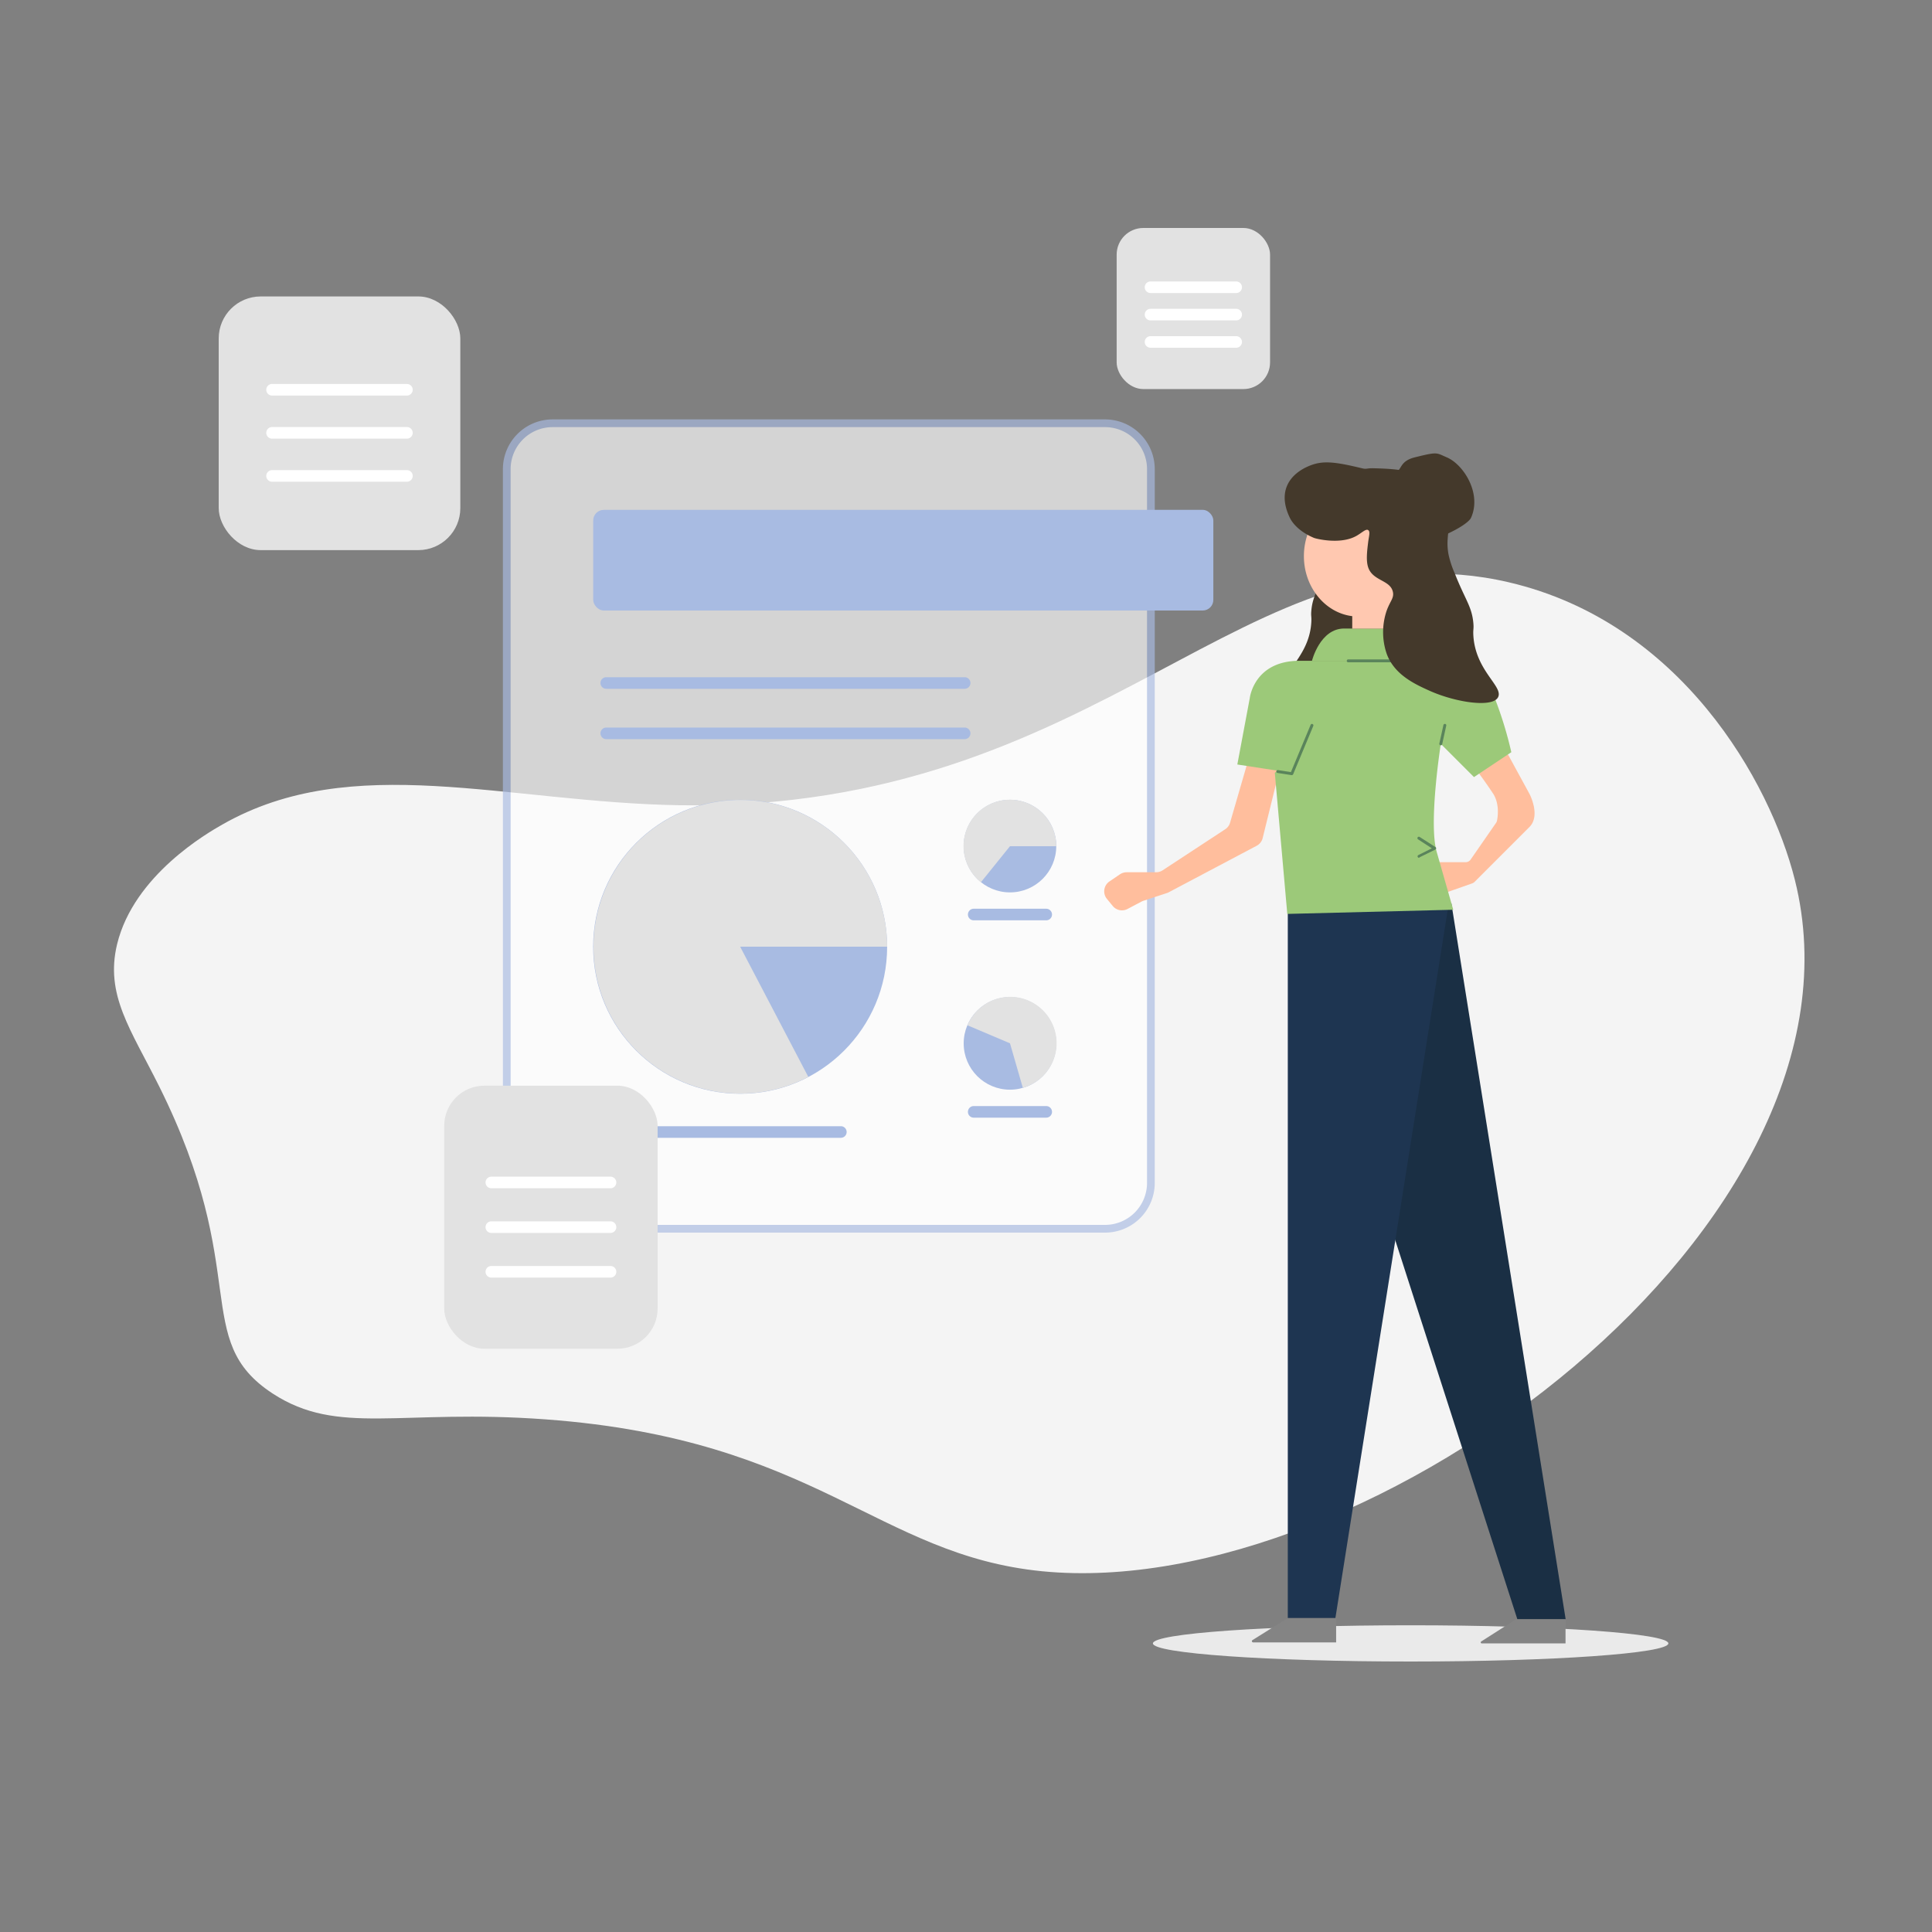 <svg id="Layer_1" data-name="Layer 1" xmlns="http://www.w3.org/2000/svg" viewBox="0 0 500 500"><rect x="0" y="0" width="500" height="500" fill="#808080" stroke="none"/><defs><style>.course-not-publish-1{fill:#f4f4f4;}.course-not-publish-1,.course-not-publish-10,.course-not-publish-11,.course-not-publish-12,.course-not-publish-13,.course-not-publish-14,.course-not-publish-15,.course-not-publish-2,.course-not-publish-3,.course-not-publish-6,.course-not-publish-7,.course-not-publish-8,.course-not-publish-9{isolation:isolate;}.course-not-publish-2{fill:#eaeaea;}.course-not-publish-3{opacity:0.66;}.course-not-publish-4{fill:#fff;}.course-not-publish-13,.course-not-publish-5{fill:#a8bbe2;}.course-not-publish-6{fill:#44392b;}.course-not-publish-7{fill:#9cc979;}.course-not-publish-8{fill:#1a2f44;}.course-not-publish-9{fill:#848484;}.course-not-publish-10{fill:#ffc8b0;}.course-not-publish-11{fill:#1e3551;}.course-not-publish-12{fill:#ffbe9d;}.course-not-publish-14,.course-not-publish-16{fill:#e2e2e2;}.course-not-publish-17{fill:#5a845b;}</style></defs><path class="course-not-publish-1" d="M41.19,281.14c-7.33-14.72-14.06-23.66-10.88-36.8,4.35-17.9,23.53-28.84,27.21-30.94,33.72-19.22,73.33-5.71,118.61-5,109.76,1.69,146.23-73.61,214.36-57.7,44.52,10.4,67.62,51.57,74,76.94,22.38,89-109.87,187.35-194.78,179-42.83-4.24-58.36-34.12-128.41-39.3-37.78-2.8-53.71,4.38-70.73-6.69C49.24,346.69,65.33,329.56,41.19,281.14Z"/><ellipse class="course-not-publish-2" cx="365.07" cy="425.31" rx="66.7" ry="4.69"/><g class="course-not-publish-3"><rect class="course-not-publish-4" x="131.11" y="109.54" width="166.74" height="208.43" rx="11.85"/><path class="course-not-publish-5" d="M286,319H143a12.87,12.87,0,0,1-12.85-12.85V121.4A12.87,12.87,0,0,1,143,108.54H286a12.87,12.87,0,0,1,12.85,12.86V306.12A12.86,12.86,0,0,1,286,319ZM143,110.54a10.87,10.87,0,0,0-10.85,10.86V306.12A10.87,10.87,0,0,0,143,317H286a10.87,10.87,0,0,0,10.85-10.85V121.4A10.87,10.87,0,0,0,286,110.54Z"/></g><path class="course-not-publish-6" d="M380.7,134c-.44,1-2.95,2.73-6.42,4.29-.38.17-5.63,1.61-9.15-.39-1.27-.72-2.2-1.8-2.71-1.44s-.18,1.34,0,2.88c.22,2,.48,4.19,0,5.76-1,3.25-4.86,2.94-5.43,5.77-.28,1.43.59,2.09,1.36,4.32a16.51,16.51,0,0,1,0,10.09c-1.68,4.92-6.27,7.11-9.49,8.64-5.74,2.73-13.74,4-14.92,1.44s5-6.14,5.43-14.41c.08-1.52-.13-1.4,0-2.88.33-3.86,1.79-5.41,4.06-11.53a24.78,24.78,0,0,0,1.36-4.32c.56-3.15-.05-4.72,0-7.2,0-.84.1-5.46,2.71-8.65,3.26-4,9.18-4.18,13.56-4.32,1.81-.06.88-2.64,5.05-3.68,6.11-1.53,5.55-1.18,8.34,0C378.86,120.28,383.51,127.8,380.7,134Z"/><path class="course-not-publish-7" d="M339.54,171s2.08-8.34,8.33-8.34h20.37L365.59,171Z"/><polygon class="course-not-publish-8" points="375.61 233.76 405.19 419.06 392.69 419.06 333.28 234.6 375.61 233.76"/><path class="course-not-publish-9" d="M333.28,418.74l-9.13,5.71a.32.32,0,0,0,.17.6h21.47v-6.31Z"/><path class="course-not-publish-9" d="M392.34,419.06l-9,5.75a.27.27,0,0,0,.15.5h21.67v-6.25Z"/><path class="course-not-publish-10" d="M365.59,143.93c0-8.63-6.3-15.63-14.07-15.63s-14.07,7-14.07,15.63c0,8,5.47,14.67,12.51,15.53v3.23h9.38v-5.76A16.13,16.13,0,0,0,365.59,143.93Z"/><polygon class="course-not-publish-11" points="333.28 234.6 333.28 418.74 345.6 418.74 374.97 233.56 333.28 234.6"/><path class="course-not-publish-12" d="M388.1,194.93a1.61,1.61,0,0,1,2.3.57l5.41,9.92s3,5.63,0,8.61l-14.19,14.2a1.65,1.65,0,0,1-.6.38l-6.8,2.39a1.6,1.6,0,0,1-2-.8l-2.37-4.74a1.6,1.6,0,0,1,1.44-2.32h8a1.59,1.59,0,0,0,1.32-.7l6.56-9.47a1.51,1.51,0,0,0,.25-.58c.21-1,.7-4.36-1-7-1.25-1.88-2.61-3.81-3.5-5a1.6,1.6,0,0,1,.42-2.27Z"/><path class="course-not-publish-12" d="M322.56,198.37l-4.22,14.54a3,3,0,0,1-1.27,1.71l-16.19,10.62a3.07,3.07,0,0,1-1.69.5h-7.62a3.15,3.15,0,0,0-1.73.53l-2.72,1.85a3.09,3.09,0,0,0-.66,4.5l1.52,1.85a3.07,3.07,0,0,0,3.82.77l3.6-1.9a4.25,4.25,0,0,1,.49-.21l6.07-2a2.65,2.65,0,0,0,.49-.2l22.78-12.05a3.06,3.06,0,0,0,1.55-2l4.11-16.66a3.08,3.08,0,0,0-2.6-3.79l-2.39-.3A3.08,3.08,0,0,0,322.56,198.37Z"/><path class="course-not-publish-7" d="M336.36,194.65,334.22,200l-14-2.15,3.22-17.18s1.07-9.66,12.88-9.66H376a14.68,14.68,0,0,1,10.84,9.66,100,100,0,0,1,4.29,14l-9.66,6.44-8.59-8.59s-3.22,20.4-1.07,27.92l4.29,15-42.95,1.08L329.92,200"/><rect class="course-not-publish-13" x="153.52" y="131.95" width="160.49" height="26.05" rx="2.75"/><circle class="course-not-publish-13" cx="191.55" cy="245.02" r="38.04"/><path class="course-not-publish-14" d="M191.55,245l17.64,33.7a38,38,0,1,1,20.4-33.7Z"/><circle class="course-not-publish-13" cx="261.38" cy="218.97" r="11.98"/><path class="course-not-publish-14" d="M261.38,219l-7.52,9.33a12,12,0,1,1,19.5-9.33Z"/><circle class="course-not-publish-13" cx="261.38" cy="270.03" r="11.98"/><path class="course-not-publish-14" d="M261.38,270l-11-4.66a12,12,0,1,1,14.33,16.19Z"/><path class="course-not-publish-5" d="M249.65,178.26H156.9a1.5,1.5,0,1,1,0-3h92.75a1.5,1.5,0,0,1,0,3Z"/><path class="course-not-publish-5" d="M249.65,191.29H156.9a1.5,1.5,0,0,1,0-3h92.75a1.5,1.5,0,0,1,0,3Z"/><g class="course-not-publish-15"><rect class="course-not-publish-16" x="56.6" y="76.72" width="62.53" height="65.65" rx="10.87"/></g><path class="course-not-publish-4" d="M105.31,102.37H70.41a1.5,1.5,0,0,1,0-3h34.9a1.5,1.5,0,0,1,0,3Z"/><path class="course-not-publish-4" d="M105.31,113.52H70.41a1.5,1.5,0,0,1,0-3h34.9a1.5,1.5,0,0,1,0,3Z"/><path class="course-not-publish-4" d="M105.31,124.67H70.41a1.5,1.5,0,0,1,0-3h34.9a1.5,1.5,0,0,1,0,3Z"/><g class="course-not-publish-15"><rect class="course-not-publish-16" x="288.99" y="59" width="39.7" height="41.69" rx="6.9"/></g><path class="course-not-publish-4" d="M319.92,75.84H297.76a1.5,1.5,0,0,1,0-3h22.16a1.5,1.5,0,0,1,0,3Z"/><path class="course-not-publish-4" d="M319.92,82.92H297.76a1.5,1.5,0,0,1,0-3h22.16a1.5,1.5,0,0,1,0,3Z"/><path class="course-not-publish-4" d="M319.92,90H297.76a1.5,1.5,0,0,1,0-3h22.16a1.5,1.5,0,0,1,0,3Z"/><path class="course-not-publish-5" d="M270.76,238.18H252a1.5,1.5,0,0,1,0-3h18.76a1.5,1.5,0,0,1,0,3Z"/><path class="course-not-publish-5" d="M270.76,289.25H252a1.5,1.5,0,0,1,0-3h18.76a1.5,1.5,0,0,1,0,3Z"/><path class="course-not-publish-5" d="M217.61,294.46H161.33a1.5,1.5,0,1,1,0-3h56.28a1.5,1.5,0,0,1,0,3Z"/><g class="course-not-publish-15"><rect class="course-not-publish-16" x="114.96" y="280.97" width="55.23" height="68.08" rx="10.4"/></g><path class="course-not-publish-4" d="M158,307.52H127.16a1.5,1.5,0,1,1,0-3H158a1.5,1.5,0,0,1,0,3Z"/><path class="course-not-publish-4" d="M158,319.08H127.16a1.5,1.5,0,0,1,0-3H158a1.5,1.5,0,0,1,0,3Z"/><path class="course-not-publish-4" d="M158,330.64H127.16a1.5,1.5,0,1,1,0-3H158a1.5,1.5,0,0,1,0,3Z"/><path class="course-not-publish-17" d="M361.42,171.4h-12.5a.37.37,0,0,1-.38-.37.38.38,0,0,1,.38-.38h12.5a.38.38,0,0,1,.38.38A.37.37,0,0,1,361.42,171.4Z"/><path class="course-not-publish-17" d="M334.33,200.58a.39.39,0,0,1-.15,0,.37.37,0,0,1-.2-.49l5.21-12.51a.37.37,0,1,1,.69.29l-5.21,12.5A.36.36,0,0,1,334.33,200.58Z"/><path class="course-not-publish-6" d="M333.81,134c.51,1.08,2.15,3.48,6.25,5.21.45.19,6.65,1.79,10.81-.43,1.5-.8,2.59-2,3.2-1.6s.21,1.49,0,3.2c-.27,2.22-.57,4.66,0,6.41,1.18,3.61,5.74,3.26,6.41,6.4.34,1.6-.7,2.33-1.6,4.81a17.29,17.29,0,0,0,0,11.21c2,5.47,7.4,7.9,11.21,9.61,6.77,3,16.23,4.4,17.62,1.6s-5.89-6.82-6.41-16c-.09-1.69.15-1.56,0-3.2-.39-4.29-2.12-6-4.8-12.81a25.25,25.25,0,0,1-1.6-4.81c-.67-3.5.05-5.24,0-8,0-.93-.12-6.06-3.21-9.61-3.85-4.42-10.84-4.64-16-4.8-2.14-.07-1.88.32-3.21,0-7.2-1.75-10.16-2-13.45-.7C333.81,122.57,330.48,127.1,333.81,134Z"/><path class="course-not-publish-17" d="M334.19,200.58h-.06l-3.5-.54a.37.37,0,0,1-.32-.42.39.39,0,0,1,.43-.32l3.51.54a.38.38,0,0,1,.31.43A.38.38,0,0,1,334.19,200.58Z"/><path class="course-not-publish-17" d="M367.24,222a.37.37,0,0,1-.33-.21.37.37,0,0,1,.16-.5l3.49-1.75L367,217.23a.37.37,0,0,1,.4-.63l4.08,2.61a.37.37,0,0,1,0,.65l-4.08,2A.33.33,0,0,1,367.24,222Z"/><path class="course-not-publish-17" d="M372.87,192.88h-.08a.38.38,0,0,1-.29-.45l1.06-4.8a.38.38,0,0,1,.45-.28.36.36,0,0,1,.28.44l-1.05,4.8A.38.38,0,0,1,372.87,192.88Z"/></svg>

